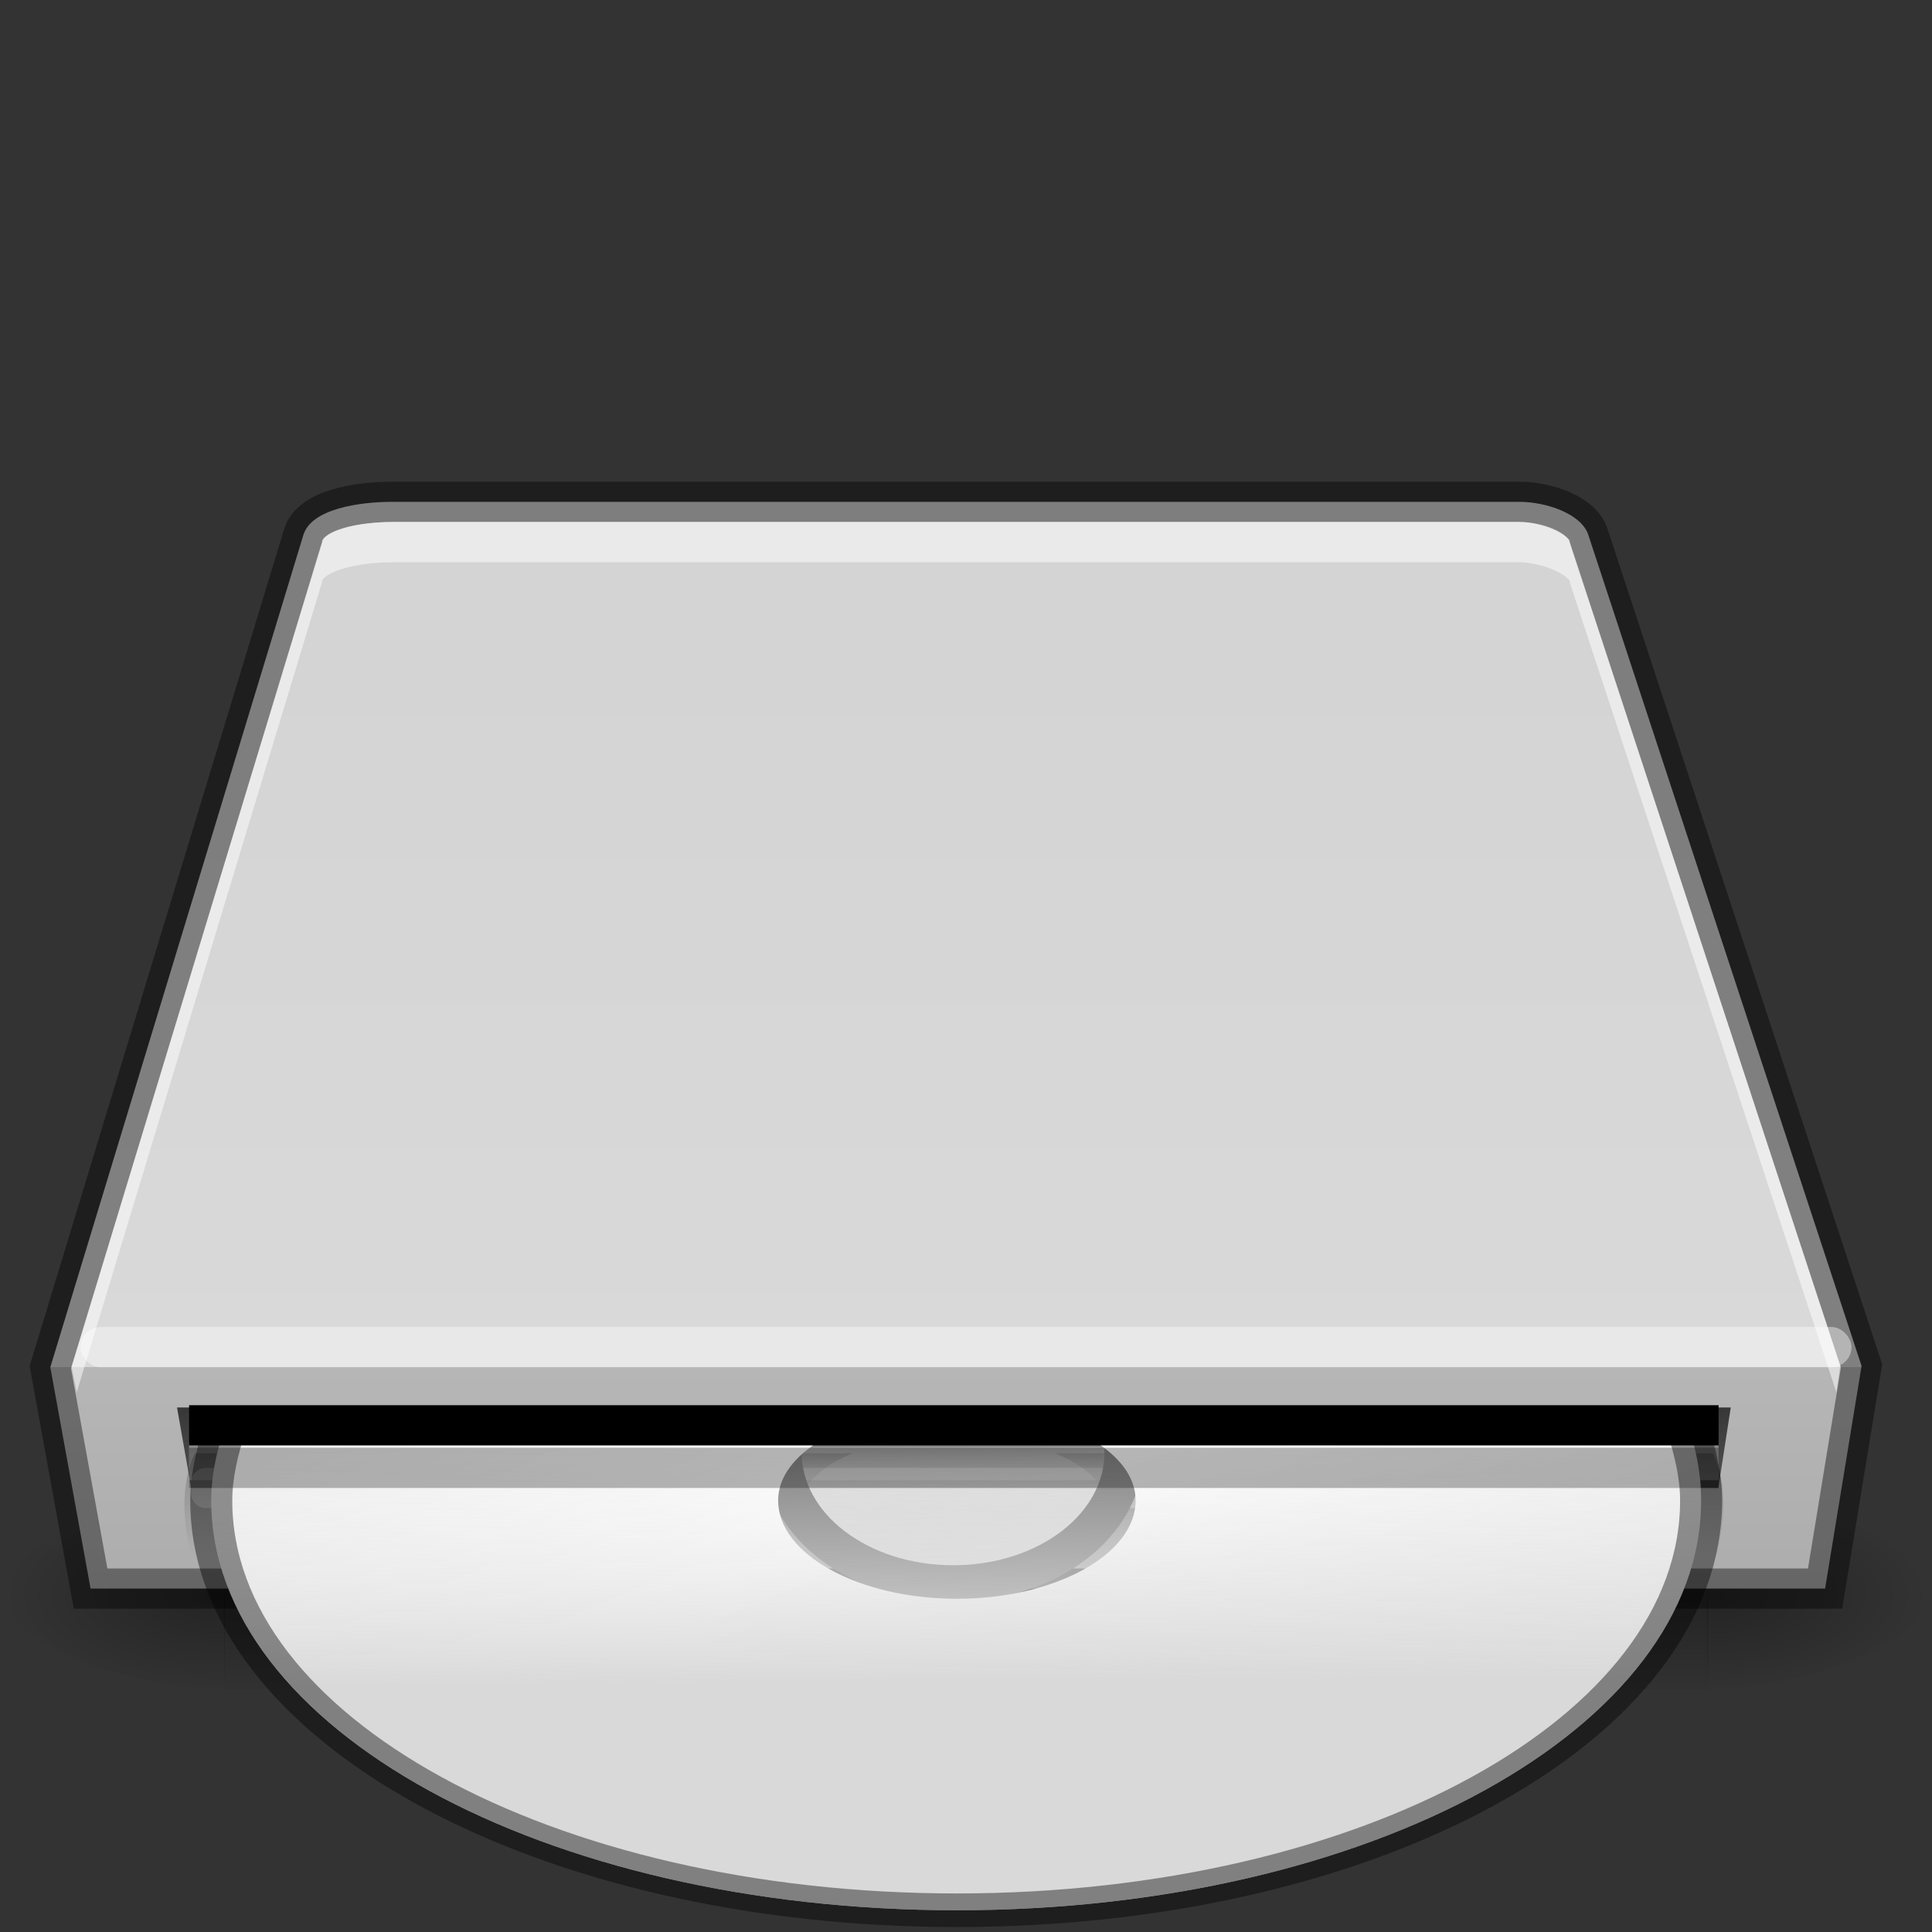<?xml version="1.0" encoding="UTF-8" standalone="no"?>
<!-- Created with Inkscape (http://www.inkscape.org/) -->

<svg
   xmlns:dc="http://purl.org/dc/elements/1.1/"
   xmlns:cc="http://creativecommons.org/ns#"
   xmlns:rdf="http://www.w3.org/1999/02/22-rdf-syntax-ns#"
   xmlns:svg="http://www.w3.org/2000/svg"
   xmlns="http://www.w3.org/2000/svg"
   xmlns:xlink="http://www.w3.org/1999/xlink"
   xmlns:sodipodi="http://sodipodi.sourceforge.net/DTD/sodipodi-0.dtd"
   xmlns:inkscape="http://www.inkscape.org/namespaces/inkscape"
   id="svg3786"
   height="48"
   width="48"
   version="1.0"
   inkscape:version="0.48.4 r9939"
   sodipodi:docname="drive-optical.svg">
  <rect width="100%" height="100%" fill="#333333" stroke="none"/>
  <sodipodi:namedview
     pagecolor="#ffffff"
     bordercolor="#666666"
     borderopacity="1"
     objecttolerance="10"
     gridtolerance="10"
     guidetolerance="10"
     inkscape:pageopacity="0"
     inkscape:pageshadow="2"
     inkscape:window-width="1364"
     inkscape:window-height="700"
     id="namedview37"
     showgrid="false"
     inkscape:zoom="1"
     inkscape:cx="21.17555"
     inkscape:cy="12.716063"
     inkscape:window-x="0"
     inkscape:window-y="28"
     inkscape:window-maximized="1"
     inkscape:current-layer="layer1"
     showguides="true"
     inkscape:guide-bbox="true"
     inkscape:snap-global="true"
     inkscape:snap-bbox="true"
     inkscape:bbox-nodes="true"
     inkscape:snap-bbox-edge-midpoints="true"
     showborder="false">
    <inkscape:grid
       type="xygrid"
       id="grid3248"
       empspacing="5"
       visible="true"
       enabled="true"
       snapvisiblegridlinesonly="true" />
  </sodipodi:namedview>
  <defs
     id="defs3788">
    <linearGradient
       inkscape:collect="always"
       id="linearGradient4109">
      <stop
         style="stop-color:#000000;stop-opacity:1;"
         offset="0"
         id="stop4111" />
      <stop
         style="stop-color:#000000;stop-opacity:0;"
         offset="1"
         id="stop4113" />
    </linearGradient>
    <linearGradient
       x1="17.741"
       y1="24.05"
       gradientTransform="matrix(0.998,0,0,0.886,0.053,4.204)"
       x2="11.218"
       gradientUnits="userSpaceOnUse"
       y2="12.883"
       id="linearGradient4097">
      <stop
         offset="0"
         style="stop-color:#acacac;stop-opacity:1;"
         id="stop4099" />
      <stop
         id="stop4101"
         style="stop-color:#b6b6b6;stop-opacity:1;"
         offset="0.25" />
      <stop
         id="stop4103"
         style="stop-color:#d9d9d9;stop-opacity:1;"
         offset="0.25" />
      <stop
         offset="1"
         style="stop-color:#d4d4d4;stop-opacity:1;"
         id="stop4105" />
    </linearGradient>
    <linearGradient
       id="linearGradient3861"
       y2="12.883"
       gradientUnits="userSpaceOnUse"
       x2="11.218"
       gradientTransform="matrix(0.998,0,0,0.886,0.053,4.204)"
       y1="24.05"
       x1="17.741">
      <stop
         id="stop3863"
         style="stop-color:#c5c5c5;stop-opacity:1;"
         offset="0" />
      <stop
         offset="0.083"
         style="stop-color:#cfcfcf;stop-opacity:1;"
         id="stop3865" />
      <stop
         offset="0.083"
         style="stop-color:#d9d9d9;stop-opacity:1;"
         id="stop3867" />
      <stop
         id="stop3869"
         style="stop-color:#d4d4d4;stop-opacity:1;"
         offset="1" />
    </linearGradient>
    <linearGradient
       x1="17.741"
       y1="24.05"
       gradientTransform="matrix(0.998,0,0,0.886,0.053,4.204)"
       x2="11.218"
       gradientUnits="userSpaceOnUse"
       y2="12.883"
       id="linearGradient3844">
      <stop
         offset="0"
         style="stop-color:#c5c5c5;stop-opacity:1;"
         id="stop3846" />
      <stop
         id="stop3848"
         style="stop-color:#cdcdcd;stop-opacity:1;"
         offset="0.118" />
      <stop
         id="stop3850"
         style="stop-color:#bebebe;stop-opacity:1;"
         offset="0.118" />
      <stop
         offset="1"
         style="stop-color:#e1e1e1;stop-opacity:1;"
         id="stop3852" />
    </linearGradient>
    <radialGradient
       r="23"
       gradientTransform="matrix(1.192,0.531,-0.494,0.815,3.485,3.699)"
       cx="14.237"
       cy="12.595"
       gradientUnits="userSpaceOnUse"
       id="radialGradient3841">
      <stop
         offset="0"
         style="stop-color:#f5f5f5;stop-opacity:1"
         id="stop3843" />
      <stop
         offset="1"
         style="stop-color:#e1e1e1;stop-opacity:1"
         id="stop3845" />
    </radialGradient>
    <linearGradient
       id="linearGradient4028">
      <stop
         style="stop-color:#888888;stop-opacity:1;"
         offset="0"
         id="stop4030" />
      <stop
         style="stop-color:#282828;stop-opacity:1;"
         offset="1"
         id="stop4032" />
    </linearGradient>
    <linearGradient
       id="linearGradient5060">
      <stop
         id="stop5062"
         offset="0" />
      <stop
         id="stop5064"
         style="stop-opacity:0"
         offset="1" />
    </linearGradient>
    <radialGradient
       id="radialGradient2857"
       gradientUnits="userSpaceOnUse"
       cy="42"
       cx="24"
       gradientTransform="matrix(.905 1.019e-7 -2.6817e-8 .238 2.286 30)"
       r="21">
      <stop
         id="stop6312"
         style="stop-color:#fff"
         offset="0" />
      <stop
         id="stop6314"
         style="stop-color:#fff;stop-opacity:0"
         offset="1" />
    </radialGradient>
    <radialGradient
       id="radialGradient2862"
       gradientUnits="userSpaceOnUse"
       cy="12.595"
       cx="14.237"
       gradientTransform="matrix(1.192,0.531,-0.494,0.815,3.485,3.699)"
       r="23">
      <stop
         id="stop7064"
         style="stop-color:#e2e2e4;stop-opacity:1;"
         offset="0" />
      <stop
         id="stop7060"
         style="stop-color:#c9c9ca;stop-opacity:1;"
         offset="1" />
    </radialGradient>
    <linearGradient
       id="linearGradient2864"
       y2="12.883"
       gradientUnits="userSpaceOnUse"
       x2="11.218"
       gradientTransform="matrix(0.998,0,0,0.886,0.053,4.204)"
       y1="24.05"
       x1="17.741">
      <stop
         id="stop3486"
         style="stop-color:#9c9c9c;stop-opacity:1;"
         offset="0" />
      <stop
         offset="0.25"
         style="stop-color:#5d5d5d;stop-opacity:1;"
         id="stop3842" />
      <stop
         offset="0.5"
         style="stop-color:#717171;stop-opacity:1;"
         id="stop3840" />
      <stop
         id="stop3488"
         style="stop-color:#bebebe;stop-opacity:1;"
         offset="1" />
    </linearGradient>
    <linearGradient
       id="linearGradient2868"
       y2="40.704"
       gradientUnits="userSpaceOnUse"
       x2="28.375"
       gradientTransform="matrix(1,0,0,0.25,-5.004,27.115)"
       y1="50.296"
       x1="28.438"
       xlink:href="#linearGradient2864">
      <stop
         id="stop2223"
         style="stop-color:#aaa"
         offset="0" />
      <stop
         id="stop2219"
         style="stop-color:#646464"
         offset="1" />
    </linearGradient>
    <radialGradient
       id="radialGradient2871"
       xlink:href="#linearGradient5060"
       gradientUnits="userSpaceOnUse"
       cy="486.65"
       cx="605.71"
       gradientTransform="matrix(-0.045,0,0,0.021,32.611,32.451)"
       r="117.14" />
    <radialGradient
       id="radialGradient2874"
       xlink:href="#linearGradient5060"
       gradientUnits="userSpaceOnUse"
       cy="486.65"
       cx="605.71"
       gradientTransform="matrix(0.045,0,0,0.021,15.389,32.451)"
       r="117.14" />
    <linearGradient
       id="linearGradient2877"
       y2="609.51"
       gradientUnits="userSpaceOnUse"
       x2="302.86"
       gradientTransform="matrix(0.076,0,0,0.021,-3.597,32.451)"
       y1="366.65"
       x1="302.86">
      <stop
         id="stop5050"
         style="stop-opacity:0"
         offset="0" />
      <stop
         id="stop5056"
         offset=".5" />
      <stop
         id="stop5052"
         style="stop-opacity:0"
         offset="1" />
    </linearGradient>
    <linearGradient
       id="linearGradient3155-40-33">
      <stop
         id="stop2847"
         offset="0"
         style="stop-color:#1b1b1b;stop-opacity:1;" />
      <stop
         style="stop-color:#f3f3f3;stop-opacity:1;"
         offset="0.135"
         id="stop2849" />
      <stop
         id="stop2851"
         offset="0.202"
         style="stop-color:#b6b6b6;stop-opacity:1;" />
      <stop
         style="stop-color:#ffffff;stop-opacity:1;"
         offset="0.27"
         id="stop2853" />
      <stop
         id="stop2855"
         offset="0.447"
         style="stop-color:#9d9d9d;stop-opacity:1;" />
      <stop
         style="stop-color:#a6a6a6;stop-opacity:1;"
         offset="0.571"
         id="stop2857" />
      <stop
         id="stop2859"
         offset="0.72"
         style="stop-color:#e5e5e5;stop-opacity:1;" />
      <stop
         id="stop2861"
         offset="1"
         style="stop-color:#1b1b1b;stop-opacity:1;" />
    </linearGradient>
    <linearGradient
       id="linearGradient3191-577-747-672">
      <stop
         id="stop2865"
         offset="0"
         style="stop-color:#5e5e5e;stop-opacity:1;" />
      <stop
         id="stop2867"
         offset="1"
         style="stop-color:#5a5a5a;stop-opacity:1;" />
    </linearGradient>
    <linearGradient
       id="linearGradient3155-40">
      <stop
         id="stop2541"
         offset="0"
         style="stop-color:#181818;stop-opacity:1;" />
      <stop
         style="stop-color:#dbdbdb;stop-opacity:1;"
         offset="0.135"
         id="stop2543" />
      <stop
         id="stop2545"
         offset="0.202"
         style="stop-color:#a4a4a4;stop-opacity:1;" />
      <stop
         style="stop-color:#ffffff;stop-opacity:1;"
         offset="0.27"
         id="stop2547" />
      <stop
         id="stop2549"
         offset="0.447"
         style="stop-color:#8d8d8d;stop-opacity:1;" />
      <stop
         style="stop-color:#959595;stop-opacity:1;"
         offset="0.571"
         id="stop2551" />
      <stop
         id="stop2553"
         offset="0.72"
         style="stop-color:#cecece;stop-opacity:1;" />
      <stop
         id="stop2555"
         offset="1"
         style="stop-color:#181818;stop-opacity:1;" />
    </linearGradient>
    <linearGradient
       id="linearGradient3319">
      <stop
         style="stop-color:#7f96af;stop-opacity:1;"
         offset="0"
         id="stop3321" />
      <stop
         style="stop-color:#485c73;stop-opacity:1;"
         offset="1"
         id="stop3323" />
    </linearGradient>
    <linearGradient
       id="linearGradient4642">
      <stop
         id="stop4644"
         offset="0"
         style="stop-color:#4e535a;stop-opacity:1;" />
      <stop
         style="stop-color:#151c20;stop-opacity:1"
         offset="0.16"
         id="stop4646" />
      <stop
         id="stop4648"
         offset="0.167"
         style="stop-color:#4b5f76;stop-opacity:1;" />
      <stop
         style="stop-color:#4b5f76;stop-opacity:1;"
         offset="1"
         id="stop4650" />
    </linearGradient>
    <linearGradient
       id="linearGradient8967">
      <stop
         id="stop8969"
         offset="0"
         style="stop-color:#bdccdd;stop-opacity:1;" />
      <stop
         id="stop8971"
         offset="1"
         style="stop-color:#506985;stop-opacity:1;" />
    </linearGradient>
    <linearGradient
       id="linearGradient5048">
      <stop
         style="stop-color:black;stop-opacity:0;"
         offset="0"
         id="stop5050-3" />
      <stop
         id="stop5056-6"
         offset="0.5"
         style="stop-color:black;stop-opacity:1;" />
      <stop
         style="stop-color:black;stop-opacity:0;"
         offset="1"
         id="stop5052-5" />
    </linearGradient>
    <linearGradient
       inkscape:collect="always"
       xlink:href="#linearGradient3155-40"
       id="linearGradient3234"
       gradientUnits="userSpaceOnUse"
       gradientTransform="matrix(0.824,-0.855,0.747,0.731,-88.855,1.674)"
       spreadMethod="pad"
       x1="23.576"
       y1="25.357"
       x2="23.576"
       y2="31.211" />
    <linearGradient
       inkscape:collect="always"
       xlink:href="#linearGradient3155-40-33"
       id="linearGradient3236"
       gradientUnits="userSpaceOnUse"
       gradientTransform="matrix(0.801,-0.831,0.874,0.855,-91.49,-1.532)"
       x1="10.869"
       y1="25.077"
       x2="11.083"
       y2="30.467" />
    <linearGradient
       inkscape:collect="always"
       xlink:href="#linearGradient3191-577-747-672"
       id="linearGradient3238"
       gradientUnits="userSpaceOnUse"
       gradientTransform="matrix(0.633,-0.055,-0.039,0.639,-64.706,-9.127)"
       x1="5.712"
       y1="37.817"
       x2="9.522"
       y2="41.392" />
    <radialGradient
       inkscape:collect="always"
       xlink:href="#linearGradient4028"
       id="radialGradient4034"
       cx="18.466"
       cy="30.273"
       fx="18.466"
       fy="30.273"
       r="15.75"
       gradientTransform="matrix(1.367,0.1,-0.106,1.442,-3.574,-14.514)"
       gradientUnits="userSpaceOnUse" />
    <linearGradient
       inkscape:collect="always"
       xlink:href="#linearGradient2864"
       id="linearGradient4044"
       x1="27.75"
       y1="56.628"
       x2="27.75"
       y2="33.69"
       gradientUnits="userSpaceOnUse"
       gradientTransform="translate(0,3)" />
    <linearGradient
       inkscape:collect="always"
       xlink:href="#linearGradient2864"
       id="linearGradient4046"
       gradientUnits="userSpaceOnUse"
       gradientTransform="matrix(0.998,0,0,0.886,0.053,7.204)"
       x1="17.741"
       y1="24.05"
       x2="11.218"
       y2="12.883" />
    <linearGradient
       inkscape:collect="always"
       xlink:href="#linearGradient3844"
       id="linearGradient3838"
       gradientUnits="userSpaceOnUse"
       gradientTransform="translate(-0.25,3)"
       x1="25.098"
       y1="39.834"
       x2="25.01"
       y2="15.04" />
    <linearGradient
       inkscape:collect="always"
       xlink:href="#linearGradient2877"
       id="linearGradient3883"
       gradientUnits="userSpaceOnUse"
       gradientTransform="matrix(0.076,0,0,0.021,-3.597,32.451)"
       x1="302.86"
       y1="366.65"
       x2="302.86"
       y2="609.51" />
    <radialGradient
       inkscape:collect="always"
       xlink:href="#linearGradient5060"
       id="radialGradient3885"
       gradientUnits="userSpaceOnUse"
       gradientTransform="matrix(0.045,0,0,0.021,15.389,32.451)"
       cx="605.71"
       cy="486.65"
       r="117.14" />
    <radialGradient
       inkscape:collect="always"
       xlink:href="#linearGradient5060"
       id="radialGradient3887"
       gradientUnits="userSpaceOnUse"
       gradientTransform="matrix(-0.045,0,0,0.021,32.611,32.451)"
       cx="605.71"
       cy="486.65"
       r="117.14" />
    <linearGradient
       id="linearGradient3847">
      <stop
         style="stop-color:#f2f2f2;stop-opacity:1;"
         offset="0"
         id="stop3849" />
      <stop
         style="stop-color:#ebebeb;stop-opacity:0;"
         offset="1"
         id="stop3851" />
    </linearGradient>
    <linearGradient
       id="linearGradient6883">
      <stop
         id="stop6885"
         offset="0"
         style="stop-color:#000000;stop-opacity:1;" />
      <stop
         id="stop6887"
         offset="1"
         style="stop-color:#000000;stop-opacity:0;" />
    </linearGradient>
    <linearGradient
       inkscape:collect="always"
       xlink:href="#linearGradient3952-0"
       id="linearGradient3916"
       gradientUnits="userSpaceOnUse"
       gradientTransform="matrix(-1,0,0,1,352.873,-65.716)"
       x1="328.628"
       y1="74.433"
       x2="327.479"
       y2="67.362" />
    <linearGradient
       inkscape:collect="always"
       id="linearGradient3952-0">
      <stop
         style="stop-color:#000000;stop-opacity:1;"
         offset="0"
         id="stop3954-1" />
      <stop
         style="stop-color:#000000;stop-opacity:0;"
         offset="1"
         id="stop3956-6" />
    </linearGradient>
    <linearGradient
       inkscape:collect="always"
       xlink:href="#linearGradient4097"
       id="linearGradient4072"
       gradientUnits="userSpaceOnUse"
       gradientTransform="translate(-0.25,0.968)"
       x1="25.25"
       y1="39"
       x2="25.25"
       y2="15" />
    <radialGradient
       inkscape:collect="always"
       xlink:href="#linearGradient5060"
       id="radialGradient4075"
       gradientUnits="userSpaceOnUse"
       gradientTransform="matrix(-0.045,0,0,0.021,32.611,31.451)"
       cx="605.71"
       cy="486.65"
       r="117.14" />
    <radialGradient
       inkscape:collect="always"
       xlink:href="#linearGradient5060"
       id="radialGradient4078"
       gradientUnits="userSpaceOnUse"
       gradientTransform="matrix(0.045,0,0,0.021,15.389,31.451)"
       cx="605.71"
       cy="486.65"
       r="117.14" />
    <linearGradient
       inkscape:collect="always"
       xlink:href="#linearGradient2877"
       id="linearGradient4081"
       gradientUnits="userSpaceOnUse"
       gradientTransform="matrix(0.076,0,0,0.021,-3.597,31.451)"
       x1="302.86"
       y1="366.65"
       x2="302.86"
       y2="609.51" />
    <linearGradient
       inkscape:collect="always"
       xlink:href="#linearGradient4109"
       id="linearGradient4115"
       x1="25"
       y1="35.625"
       x2="25"
       y2="46.125"
       gradientUnits="userSpaceOnUse" />
    <clipPath
       clipPathUnits="userSpaceOnUse"
       id="clipPath4121">
      <path
         sodipodi:nodetypes="ccccc"
         inkscape:connector-curvature="0"
         id="path4123"
         d="M 3.398,37 4,40 43.442,40 44,37 z"
         style="opacity:0.5;fill:url(#linearGradient4125);fill-opacity:1;stroke:none" />
    </clipPath>
    <linearGradient
       inkscape:collect="always"
       xlink:href="#linearGradient4109"
       id="linearGradient4125"
       gradientUnits="userSpaceOnUse"
       x1="25"
       y1="35.625"
       x2="25"
       y2="46.125" />
    <linearGradient
       inkscape:collect="always"
       xlink:href="#linearGradient4097"
       id="linearGradient4169"
       gradientUnits="userSpaceOnUse"
       gradientTransform="translate(-0.25,3)"
       x1="25.25"
       y1="39"
       x2="25.25"
       y2="15" />
    <linearGradient
       inkscape:collect="always"
       xlink:href="#linearGradient4109"
       id="linearGradient4176"
       gradientUnits="userSpaceOnUse"
       x1="25"
       y1="35.625"
       x2="25"
       y2="46.125"
       gradientTransform="translate(-1,-2.032)" />
    <linearGradient
       inkscape:collect="always"
       xlink:href="#linearGradient2329"
       id="linearGradient10345"
       gradientUnits="userSpaceOnUse"
       gradientTransform="matrix(1.189,0,0,0.994,471.226,89.225)"
       x1="23.375"
       y1="28.434"
       x2="23.375"
       y2="32.938" />
    <linearGradient
       id="linearGradient2329"
       inkscape:collect="always">
      <stop
         id="stop2331"
         offset="0"
         style="stop-color:#000000;stop-opacity:1;" />
      <stop
         id="stop2333"
         offset="1"
         style="stop-color:#000000;stop-opacity:0;" />
    </linearGradient>
    <linearGradient
       inkscape:collect="always"
       xlink:href="#linearGradient2329"
       id="linearGradient10347"
       gradientUnits="userSpaceOnUse"
       gradientTransform="matrix(1.189,0,0,0.994,471.226,89.225)"
       x1="23.375"
       y1="28.434"
       x2="23.375"
       y2="32.938" />
    <linearGradient
       inkscape:collect="always"
       xlink:href="#linearGradient2345"
       id="linearGradient10349"
       gradientUnits="userSpaceOnUse"
       gradientTransform="matrix(0.204,0,0,0.168,495.023,115.044)"
       x1="26.333"
       y1="34.172"
       x2="26.194"
       y2="21.988" />
    <linearGradient
       id="linearGradient2345">
      <stop
         id="stop2347"
         offset="0"
         style="stop-color:#d9d9d9;stop-opacity:1;" />
      <stop
         id="stop2349"
         offset="1"
         style="stop-color:#eeeeee;stop-opacity:0;" />
    </linearGradient>
    <linearGradient
       inkscape:collect="always"
       xlink:href="#aigrd1"
       id="linearGradient10351"
       gradientUnits="userSpaceOnUse"
       gradientTransform="matrix(0.889,0,0,0.613,348.855,67.416)"
       x1="14.997"
       y1="11.188"
       x2="32.511"
       y2="34.307" />
    <linearGradient
       gradientUnits="userSpaceOnUse"
       id="aigrd1"
       x1="14.997"
       x2="32.511"
       y1="11.188"
       y2="34.307">
      <stop
         id="stop3034"
         offset="0"
         style="stop-color:#EBEBEB" />
      <stop
         id="stop3036"
         offset="0.5"
         style="stop-color:#FFFFFF" />
      <stop
         id="stop3038"
         offset="1"
         style="stop-color:#EBEBEB" />
    </linearGradient>
    <linearGradient
       inkscape:collect="always"
       xlink:href="#linearGradient2345"
       id="linearGradient10353"
       gradientUnits="userSpaceOnUse"
       gradientTransform="matrix(0.747,0,0,0.515,352.011,68.704)"
       x1="26.333"
       y1="34.172"
       x2="26.194"
       y2="21.988" />
    <linearGradient
       id="linearGradient3601">
      <stop
         id="stop3603"
         offset="0"
         style="stop-color:#d9d9d9;stop-opacity:1;" />
      <stop
         id="stop3605"
         offset="1"
         style="stop-color:#eeeeee;stop-opacity:0;" />
    </linearGradient>
  </defs>
  <g
     inkscape:groupmode="layer"
     id="layer1"
     inkscape:label="Background"
     style="display:inline">
    <g
       id="g4092"
       transform="translate(0,-2.032)">
      <rect
         x="5.565"
         y="39"
         width="36.869"
         height="5"
         style="opacity:0.3;fill:url(#linearGradient4081)"
         id="rect2723" />
      <path
         inkscape:connector-curvature="0"
         d="m 42.417,39 v 5 c 2.309,0.009 5.583,-1.12 5.583,-2.5 0,-1.38 -2.577,-2.5 -5.583,-2.5 z"
         style="opacity:0.3;fill:url(#radialGradient4078)"
         id="path2725" />
      <path
         inkscape:connector-curvature="0"
         d="m 5.583,39 v 5 C 3.274,44.009 0,42.88 0,41.5 c 0,-1.38 2.577,-2.5 5.583,-2.5 z"
         style="opacity:0.3;fill:url(#radialGradient4075)"
         id="path2727" />
    </g>
    <path
       style="fill:url(#linearGradient4072);fill-opacity:1;fill-rule:evenodd;stroke:none;enable-background:new"
       d="m 9.75,12.468 c -0.81,0 -2.035,0.168 -2.219,0.844 L 1.25,33.968 l 1,5.5 43.094,0 0.906,-5.531 -6.781,-20.625 c -0.16,-0.548 -1.06,-0.844 -1.719,-0.844 z"
       id="rect6431"
       inkscape:connector-curvature="0"
       sodipodi:nodetypes="sccccccss" />
    <path
       inkscape:connector-curvature="0"
       id="path3856"
       d="m 10,12.468 c -0.81,0 -2.035,0.168 -2.219,0.844 l -6.281,21.125 45,0.031 -6.781,-21.156 C 39.559,12.764 38.659,12.468 38,12.468 z m 36.5,22 -45,0 1,6 43.094,0 z"
       style="fill:none;stroke:none;enable-background:new"
       sodipodi:nodetypes="sccccssccccc" />
    <path
       sodipodi:nodetypes="sccccccss"
       inkscape:connector-curvature="0"
       id="path3873"
       d="m 9.75,12.468 c -0.81,0 -2.035,0.168 -2.219,0.844 L 1.25,33.968 l 1,5.5 43.094,0 0.906,-5.531 -6.781,-20.625 c -0.16,-0.548 -1.06,-0.844 -1.719,-0.844 z"
       style="opacity:0.41;fill:none;stroke:#000000;stroke-opacity:1;enable-background:new" />
    <rect
       style="opacity:0.41;fill:#ffffff;fill-opacity:1;stroke:none"
       id="rect3875"
       width="44"
       height="1"
       x="2"
       y="32.968"
       ry="0.5" />
    <path
       style="opacity:0.8;fill:url(#linearGradient4176);fill-opacity:1;stroke:none"
       d="m 4.398,34.968 0.352,2 37.942,0 0.308,-2 z"
       id="path4107"
       inkscape:connector-curvature="0"
       sodipodi:nodetypes="ccccc" />
    <path
       style="opacity:0.4;fill:#ffffff;fill-opacity:1;stroke:none"
       d="m 5.117,36.468 36.765,0 c 0.204,0 0.367,0.164 0.367,0.367 l 0,0.265 c 0,0.204 -0.164,0.367 -0.367,0.367 l -36.765,0 C 4.914,37.468 4.75,37.305 4.75,37.101 l 0,-0.265 c 0,-0.204 0.164,-0.367 0.367,-0.367 z"
       id="rect4138"
       inkscape:connector-curvature="0"
       sodipodi:nodetypes="sssssssss" />
    <path
       style="opacity:0.5;fill:#ffffff;fill-opacity:1;fill-rule:evenodd;stroke:none;enable-background:new"
       d="m 9.75,12.968 c -0.37,0 -0.862,0.051 -1.219,0.156 C 8.174,13.23 8.021,13.361 8,13.437 l 0,0.031 -6.219,20.5 0.125,0.625 L 8,14.468 8,14.437 c 0.021,-0.077 0.174,-0.208 0.531,-0.312 0.357,-0.105 0.848,-0.156 1.219,-0.156 l 28,0 c 0.255,0 0.592,0.078 0.844,0.188 0.252,0.11 0.39,0.226 0.406,0.281 l 0,0.031 6.625,20.125 0.094,-0.656 L 39,13.468 l 0,-0.031 c -0.016,-0.055 -0.154,-0.171 -0.406,-0.281 -0.252,-0.11 -0.589,-0.188 -0.844,-0.188 l -28,0 z"
       id="path4161"
       inkscape:connector-curvature="0" />
    <g
       id="g4042"
       transform="matrix(1,0,0,0.932,-476.302,-75.064)">
      <rect
         y="119"
         x="481"
         height="1"
         width="38"
         id="rect3920"
         style="opacity:0.383;fill:#ffffff;fill-opacity:1;stroke:none;display:inline;enable-background:new" />
      <path
         d="m 502.506,119.282 16.346,0 c 0,0 0.644,1.114 -0.074,3.353 0,0 -15.826,-0.497 -15.826,-0.497 2.2,-1.839 -0.446,-2.857 -0.446,-2.857 z"
         id="path2325"
         sodipodi:nodetypes="ccccc"
         style="opacity:0.36;fill:url(#linearGradient10345);fill-opacity:1;fill-rule:evenodd;stroke:none"
         inkscape:connector-curvature="0" />
      <path
         d="m 497.496,119.282 -16.346,0 c 0,0 -0.644,1.114 0.074,3.353 0,0 15.826,-0.497 15.826,-0.497 -2.2,-1.839 0.446,-2.857 0.446,-2.857 z"
         id="path2327"
         sodipodi:nodetypes="ccccc"
         style="opacity:0.36;fill:url(#linearGradient10347);fill-opacity:1;fill-rule:evenodd;stroke:none"
         inkscape:connector-curvature="0" />
      <path
         d="m 495.815,118.624 c -0.044,0.203 -0.08,0.415 -0.08,0.629 0,1.942 1.897,3.497 4.249,3.497 2.353,0 4.242,-1.555 4.242,-3.497 0,-0.214 -0.036,-0.426 -0.08,-0.629 l -8.332,0 z"
         id="path3922"
         sodipodi:nodetypes="cccccc"
         style="fill:url(#linearGradient10349);fill-rule:nonzero;stroke:#808080;stroke-width:0.967;stroke-miterlimit:4;stroke-opacity:1;display:inline;enable-background:new"
         inkscape:connector-curvature="0" />
      <g
         transform="matrix(1.189,0,0,1.02,59.904,37.316)"
         id="g3684">
        <path
           d="m 355.061,79.171 c -0.257,0.776 -0.438,1.59 -0.438,2.422 0,5.948 6.954,10.708 15.58,10.708 8.627,0 15.551,-4.76 15.551,-10.708 0,-0.828 -0.154,-1.649 -0.408,-2.422 l -14.53,0 c 1.718,0.229 3.122,1.176 3.122,2.422 0,1.41 -1.689,2.568 -3.735,2.568 -2.045,0 -3.735,-1.157 -3.735,-2.568 0,-1.246 1.404,-2.193 3.122,-2.422 l -14.53,0 z"
           id="path3040"
           style="fill:url(#linearGradient10351);fill-rule:nonzero;stroke:none"
           inkscape:connector-curvature="0" />
        <path
           d="m 354.915,79.667 c -0.161,0.622 -0.292,1.271 -0.292,1.926 0,5.948 6.954,10.708 15.58,10.708 8.627,0 15.551,-4.76 15.551,-10.708 0,-0.655 -0.131,-1.304 -0.292,-1.926 l -30.548,0 z"
           id="path3049"
           sodipodi:nodetypes="cccccc"
           style="fill:url(#linearGradient10353);fill-rule:nonzero;stroke:none"
           inkscape:connector-curvature="0" />
        <path
           inkscape:connector-curvature="0"
           style="opacity:0.41;fill:none;stroke:#000000;stroke-width:0.878;stroke-miterlimit:4;stroke-opacity:1"
           sodipodi:nodetypes="cccccc"
           id="path4132"
           d="m 354.915,79.667 c -0.161,0.622 -0.292,1.271 -0.292,1.926 0,5.948 6.954,10.708 15.58,10.708 8.627,0 15.551,-4.76 15.551,-10.708 0,-0.655 -0.131,-1.304 -0.292,-1.926 l -30.548,0 z" />
      </g>
      <rect
         y="118"
         x="481"
         height="1.072"
         width="38"
         id="rect3146"
         style="fill:#000000;fill-opacity:1;stroke:none" />
    </g>
    <rect
       y="35.968"
       x="4.698"
       height="1"
       width="38"
       id="rect4145"
       style="opacity:0.282;fill:#000000;fill-opacity:1;stroke:none;display:inline;enable-background:new" />
  </g>
</svg>

